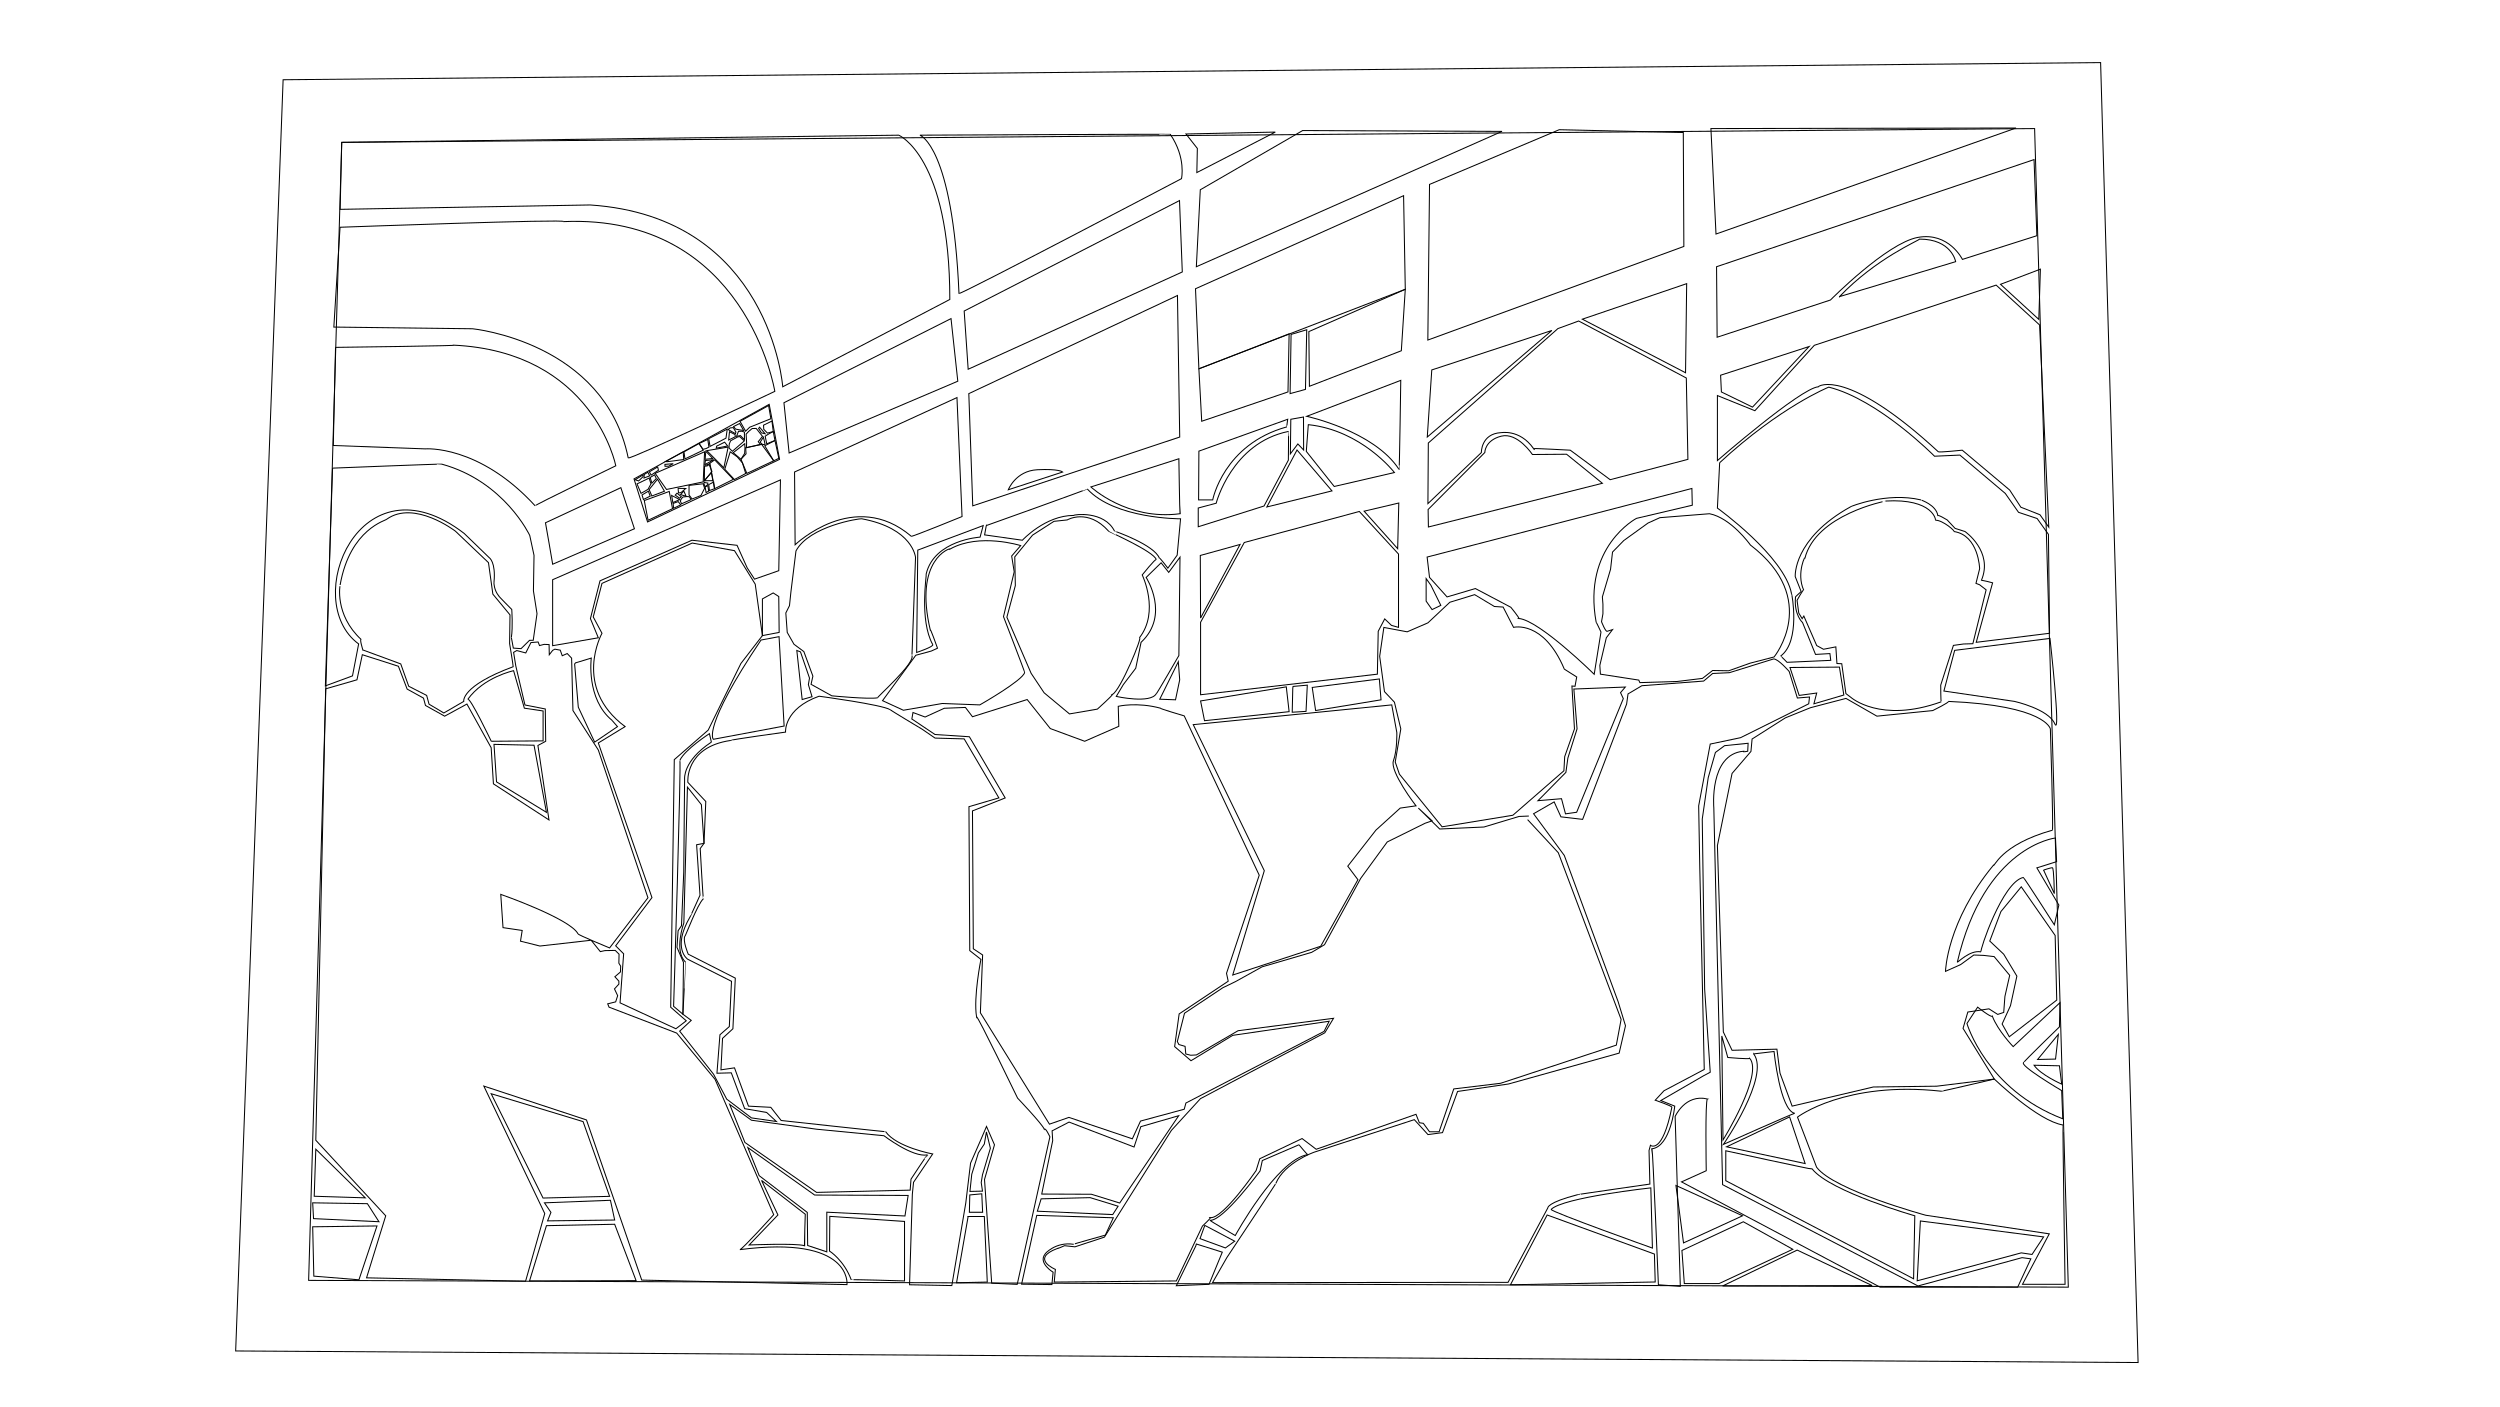 <?xml version="1.0" encoding="UTF-8" standalone="no"?>
<svg
   xmlns:dc="http://purl.org/dc/elements/1.1/"
   xmlns:cc="http://creativecommons.org/ns#"
   xmlns:rdf="http://www.w3.org/1999/02/22-rdf-syntax-ns#"
   xmlns:svg="http://www.w3.org/2000/svg"
   xmlns="http://www.w3.org/2000/svg"
   xmlns:sodipodi="http://sodipodi.sourceforge.net/DTD/sodipodi-0.dtd"
   xmlns:inkscape="http://www.inkscape.org/namespaces/inkscape"
   inkscape:version="1.0 (4035a4fb49, 2020-05-01)"
   sodipodi:docname="rosaparks-mural-outlineonly.svg"
   viewBox="0 0 2449.067 1378.133"
   height="1378.133"
   width="2449.067"
   id="svg62"
   version="1.1">
  <defs
     id="defs66" />
  <sodipodi:namedview
     inkscape:current-layer="svg62"
     inkscape:window-maximized="1"
     inkscape:window-y="0"
     inkscape:window-x="0"
     inkscape:cy="632.02798"
     inkscape:cx="1256.0481"
     inkscape:zoom="0.45254834"
     showgrid="false"
     id="namedview64"
     inkscape:window-height="1006"
     inkscape:window-width="1920"
     inkscape:pageshadow="2"
     inkscape:pageopacity="0"
     guidetolerance="10"
     gridtolerance="10"
     objecttolerance="10"
     borderopacity="1"
     bordercolor="#666666"
     pagecolor="#ffffff" />
  <path
     id="path959"
     d="m 333.203,205.078 1.562,-65.625 545.703,-7.031 c 0,0 50,21.094 50,160.938 l -163.672,85.547 c 0,0 -12.109,-166.406 -188.672,-178.125 z"
     style="fill:none;stroke:#000000;stroke-width:1px;stroke-linecap:butt;stroke-linejoin:miter;stroke-opacity:1" />
  <path
     id="path963"
     d="m 901.172,132.422 c 0,0 32.031,10.547 38.281,155.078 0.391,1.953 217.969,-112.5 217.969,-112.5 0,0 4.688,-20.312 -10.938,-43.359 0,-0.391 -245.313,0.781 -245.313,0.781 z"
     style="fill:none;stroke:#000000;stroke-width:1px;stroke-linecap:butt;stroke-linejoin:miter;stroke-opacity:1" />
  <path
     id="path965"
     d="m 1161.816,131.25 87.5,-1.855 -76.856,39.648 0.488,-23.633 z"
     style="fill:none;stroke:#000000;stroke-width:1px;stroke-linecap:butt;stroke-linejoin:miter;stroke-opacity:1" />
  <path
     id="path967"
     d="m 1175.841,185.892 -3.867,75.406 299.416,-132.583 -195.283,-0.829 z"
     style="fill:none;stroke:#000000;stroke-width:1px;stroke-linecap:butt;stroke-linejoin:miter;stroke-opacity:1" />
  <path
     id="path969"
     d="m 1155.469,196.484 -210.938,108.203 3.906,57.031 209.766,-95.312 z"
     style="fill:none;stroke:#000000;stroke-width:1px;stroke-linecap:butt;stroke-linejoin:miter;stroke-opacity:1" />
  <path
     id="path971"
     d="M 931.641,312.109 767.969,394.531 773.047,443.75 938.281,373.438 Z"
     style="fill:none;stroke:#000000;stroke-width:1px;stroke-linecap:butt;stroke-linejoin:miter;stroke-opacity:1" />
  <path
     id="path973"
     d="M 753.516,396.094 621.094,469.141 634.375,511.328 763.672,450 Z"
     style="fill:none;stroke:#000000;stroke-width:1px;stroke-linecap:butt;stroke-linejoin:miter;stroke-opacity:1" />
  <path
     id="path975"
     d="m 534.375,512.109 c 0.391,1.562 7.031,40.625 7.031,40.625 l 80.078,-34.766 -13.281,-40.234 z"
     style="fill:none;stroke:#000000;stroke-width:1px;stroke-linecap:butt;stroke-linejoin:miter;stroke-opacity:1" />
  <path
     sodipodi:nodetypes="ccccc"
     id="path977"
     d="M 325.781,458.594 318.75,671.875 l 26.562,-9.766 6.021,-31.297 C 293.5,588.586 352.546,444.014 454.668,522.522 l 24.632,23.828 c 0,0 6.56,4.143 4.627,24.031 -0.276,0.414 0.138,7.872 4.558,13.258 -0.414,0.138 12.844,13.396 12.844,13.396 0,0 1.243,17.125 -0.414,27.621 0,-0.552 1.933,10.22 1.933,10.22 l 7.596,0.552 8.286,-8.148 3.634,-0.035 3.711,-26.074 -3.516,-22.363 0.586,-34.766 -4.199,-19.531 c 0,0 -24.805,-53.027 -86.133,-69.824 0,-0.391 -107.031,3.906 -107.031,3.906 z"
     style="fill:none;stroke:#000000;stroke-width:1px;stroke-linecap:butt;stroke-linejoin:miter;stroke-opacity:1" />
  <path
     id="path979"
     d="m 541.379,567.895 v 64.634 l 44.747,-7.734 -7.734,-18.783 9.391,-37.013 90.046,-39.775 44.194,4.972 9.944,22.097 7.182,11.049 23.754,-8.286 1.657,-88.941 z"
     style="fill:none;stroke:#000000;stroke-width:1px;stroke-linecap:butt;stroke-linejoin:miter;stroke-opacity:1" />
  <path
     id="path981"
     d="m 778.37,462.382 0.552,71.263 c 0,0 58.005,-55.795 113.8,-8.286 1.105,0.552 49.718,-19.335 49.718,-19.335 l -4.972,-116.562 z"
     style="fill:none;stroke:#000000;stroke-width:1px;stroke-linecap:butt;stroke-linejoin:miter;stroke-opacity:1" />
  <path
     id="path983"
     d="m 949.07,385.594 3.867,109.933 202.741,-67.396 -2.21,-138.659 z"
     style="fill:none;stroke:#000000;stroke-width:1px;stroke-linecap:butt;stroke-linejoin:miter;stroke-opacity:1" />
  <path
     id="path985"
     d="m 1174.46,361.287 2.762,51.376 84.521,-28.726 1.105,-56.9 z"
     style="fill:none;stroke:#000000;stroke-width:1px;stroke-linecap:butt;stroke-linejoin:miter;stroke-opacity:1" />
  <path
     id="path987"
     d="m 1282.184,324.827 0.552,53.585 90.046,-34.803 3.867,-60.215 z"
     style="fill:none;stroke:#000000;stroke-width:1px;stroke-linecap:butt;stroke-linejoin:miter;stroke-opacity:1" />
  <path
     id="path989"
     d="m 1171.146,282.843 3.315,78.445 202.188,-77.892 -1.657,-91.703 z"
     style="fill:none;stroke:#000000;stroke-width:1px;stroke-linecap:butt;stroke-linejoin:miter;stroke-opacity:1" />
  <path
     id="path991"
     d="m 1400.403,180.644 -1.657,152.47 250.802,-91.703 -0.552,-111.59 -121.534,-2.762 z"
     style="fill:none;stroke:#000000;stroke-width:1px;stroke-linecap:butt;stroke-linejoin:miter;stroke-opacity:1" />
  <path
     id="path993"
     d="m 1676.064,125.953 4.972,103.304 293.891,-103.856 z"
     style="fill:none;stroke:#000000;stroke-width:1px;stroke-linecap:butt;stroke-linejoin:miter;stroke-opacity:1" />
  <path
     id="path997"
     d="m 1681.588,261.298 0.552,69.053 111.038,-36.46 c 0,0 55.243,-55.795 85.626,-61.319 30.384,-5.524 43.642,21.545 43.642,21.545 l 72.92,-23.202 -2.762,-74.578 z"
     style="fill:none;stroke:#000000;stroke-width:1px;stroke-linecap:butt;stroke-linejoin:miter;stroke-opacity:1" />
  <path
     id="path999"
     d="m 1685.547,367.578 0.781,16.406 30.469,14.844 55.469,-59.375 z"
     style="fill:none;stroke:#000000;stroke-width:1px;stroke-linecap:butt;stroke-linejoin:miter;stroke-opacity:1" />
  <path
     id="path1001"
     d="m 1959.766,278.516 37.5,34.375 1.562,-49.219 z"
     style="fill:none;stroke:#000000;stroke-width:1px;stroke-linecap:butt;stroke-linejoin:miter;stroke-opacity:1" />
  <path
     id="path1003"
     d="m 1402.613,362.392 -4.419,65.739 122.086,-104.409 z"
     style="fill:none;stroke:#000000;stroke-width:1px;stroke-linecap:butt;stroke-linejoin:miter;stroke-opacity:1" />
  <path
     id="path1005"
     d="m 1550.111,312.674 101.094,52.481 1.105,-87.283 z"
     style="fill:none;stroke:#000000;stroke-width:1px;stroke-linecap:butt;stroke-linejoin:miter;stroke-opacity:1" />
  <path
     id="path1007"
     d="m 1280.112,407.829 c 0,0 66.015,14.363 90.46,52.066 0.414,0.138 1.657,-87.283 1.657,-87.283 z"
     style="fill:none;stroke:#000000;stroke-width:1px;stroke-linecap:butt;stroke-linejoin:miter;stroke-opacity:1" />
  <path
     id="path1009"
     d="m 1174.46,441.942 -0.276,47.785 h 13.811 c 0,0 10.496,-54.414 72.644,-71.539 -0.276,0 0.829,-7.458 0.829,-7.458 z"
     style="fill:none;stroke:#000000;stroke-width:1px;stroke-linecap:butt;stroke-linejoin:miter;stroke-opacity:1" />
  <path
     id="path1011"
     d="m 1068.67,477.021 c 0,0 35.355,33.146 87.284,26.24 -0.276,-0.552 -1.105,-53.862 -1.105,-53.862 z"
     style="fill:none;stroke:#000000;stroke-width:1px;stroke-linecap:butt;stroke-linejoin:miter;stroke-opacity:1" />
  <path
     id="path1013"
     d="m 963.157,514.862 -3.038,11.325 c 0,0 -44.747,2.762 -52.757,35.908 0.552,1.105 -6.905,45.299 6.353,69.33 1.657,1.933 -15.744,7.734 -15.744,7.734 l 1.105,-100.266 z"
     style="fill:none;stroke:#000000;stroke-width:1px;stroke-linecap:butt;stroke-linejoin:miter;stroke-opacity:1" />
  <path
     id="path1015"
     d="m 780.58,637.225 5.248,48.061 9.667,-2.762 -3.591,-11.877 1.105,-6.353 -8.839,-25.688 z"
     style="fill:none;stroke:#000000;stroke-width:1px;stroke-linecap:butt;stroke-linejoin:miter;stroke-opacity:1" />
  <path
     id="path1017"
     d="m 745.5,627.005 17.678,-3.315 4.972,87.56 -69.33,12.982 c 0,0 -11.601,-10.496 46.68,-97.227 z"
     style="fill:none;stroke:#000000;stroke-width:1px;stroke-linecap:butt;stroke-linejoin:miter;stroke-opacity:1" />
  <path
     id="path1019"
     d="m 563.752,649.378 15.468,-4.696 c 0,0 -5.248,40.051 20.44,61.043 -0.829,-0.829 5.248,6.077 5.248,6.077 l -22.373,15.192 -16.02,-34.25 -3.591,-42.261 z"
     style="fill:none;stroke:#000000;stroke-width:1px;stroke-linecap:butt;stroke-linejoin:miter;stroke-opacity:1" />
  <path
     id="path1021"
     d="m 481.25,726.172 50.781,-0.391 V 696.484 L 513.672,693.75 503.125,657.031 c 0,0 -29.297,6.25 -44.922,28.125 1.953,-3.125 23.047,41.016 23.047,41.016 z"
     style="fill:none;stroke:#000000;stroke-width:1px;stroke-linecap:butt;stroke-linejoin:miter;stroke-opacity:1" />
  <path
     id="path1023"
     d="m 327.037,320.408 135.897,1.657 c 0,0 129.268,12.706 152.47,126.506 1.657,2.21 143.631,-65.186 143.631,-65.186 0,0 -28.174,-174.015 -207.16,-166.281 7.182,-2.762 -218.761,5.524 -218.761,5.524 z"
     style="fill:none;stroke:#000000;stroke-width:1px;stroke-linecap:butt;stroke-linejoin:miter;stroke-opacity:1" />
  <path
     id="path1025"
     d="m 328.694,340.295 -2.21,96.122 90.046,3.315 c 0,0 52.481,-4.419 107.723,55.795 -1.105,-0.552 78.997,-39.222 78.997,-39.222 0,0 -22.097,-112.143 -159.651,-118.219 18.23,0.552 -114.905,2.21 -114.905,2.21 z"
     style="fill:none;stroke:#000000;stroke-width:1px;stroke-linecap:butt;stroke-linejoin:miter;stroke-opacity:1" />
  <path
     id="path1027"
     d="m 1168.936,709.869 69.606,143.079 -30.936,102.199 86.179,-28.174 36.46,-65.186 -9.944,-13.258 27.621,-35.355 23.754,-21.545 15.468,-2.21 c 0,0 -25.964,-33.698 -22.097,-44.194 3.867,-10.496 3.315,-27.621 3.315,-27.621 l -4.972,-27.069 z"
     style="fill:none;stroke:#000000;stroke-width:1px;stroke-linecap:butt;stroke-linejoin:miter;stroke-opacity:1" />
  <path
     id="path1029"
     d="m 1541.797,675 3.125,39.062 -8.984,28.516 -1.953,14.062 -27.344,27.734 23.047,-1.953 3.906,14.844 10.938,-1.562 45.703,-111.328 -2.734,-5.859 4.688,-5.469 z"
     style="fill:none;stroke:#000000;stroke-width:1px;stroke-linecap:butt;stroke-linejoin:miter;stroke-opacity:1" />
  <path
     id="path1031"
     d="m 1753.516,653.906 48.438,-0.391 4.297,27.344 -29.297,8.594 2.734,-10.547 L 1762.5,681.25 Z"
     style="fill:none;stroke:#000000;stroke-width:1px;stroke-linecap:butt;stroke-linejoin:miter;stroke-opacity:1" />
  <path
     id="path1033"
     d="m 1914.844,637.109 -10.547,39.844 69.141,10.156 c 0,0 33.203,7.422 39.453,21.875 6.25,14.453 -4.688,-83.594 -4.688,-83.594 z"
     style="fill:none;stroke:#000000;stroke-width:1px;stroke-linecap:butt;stroke-linejoin:miter;stroke-opacity:1" />
  <path
     id="path1045"
     d="m 987.74,479.783 53.309,-17.401 c 0,0 -3.591,-3.315 -24.859,-2.21 -21.268,1.105 -28.45,19.611 -28.45,19.611 z"
     style="fill:none;stroke:#000000;stroke-width:1px;stroke-linecap:butt;stroke-linejoin:miter;stroke-opacity:1" />
  <path
     id="path1047"
     d="m 966.195,514.862 -1.657,9.115 37.013,5.248 c 0,0 22.373,-24.307 50.271,-24.307 0,-0.829 29.831,-4.972 40.051,15.468 0,-0.276 39.222,13.534 43.918,26.517 -0.276,-1.657 8.286,9.667 8.286,9.667 l 9.115,-12.706 3.315,-35.632 c 0,0 -64.358,0.276 -91.427,-29.279 0.276,0.552 -98.884,35.908 -98.884,35.908 z"
     style="fill:none;stroke:#000000;stroke-width:1px;stroke-linecap:butt;stroke-linejoin:miter;stroke-opacity:1" />
  <path
     id="path1049"
     d="m 1173.828,497.656 17.578,-4.688 c 0,0 15.234,-58.984 70.703,-70.312 0.391,0 0,28.125 0,28.125 l -23.828,44.922 -64.453,20.312 z"
     style="fill:none;stroke:#000000;stroke-width:1px;stroke-linecap:butt;stroke-linejoin:miter;stroke-opacity:1" />
  <path
     id="path1051"
     d="m 1281.641,416.016 -1.953,26.172 27.344,34.375 58.984,-13.672 c 0,0 -32.031,-41.406 -84.375,-46.875 z"
     style="fill:none;stroke:#000000;stroke-width:1px;stroke-linecap:butt;stroke-linejoin:miter;stroke-opacity:1" />
  <path
     id="path1053"
     d="m 1398.828,493.359 52.344,-50 c 0,0 -0.391,-18.359 19.141,-19.531 -0.781,0.391 17.969,-4.297 32.031,15.625 0,-0.391 35.938,1.562 35.938,1.562 l 39.062,28.906 76.172,-19.922 -1.562,-79.688 -105.469,-55.859 -20.312,7.422 -126.953,112.109 z"
     style="fill:none;stroke:#000000;stroke-width:1px;stroke-linecap:butt;stroke-linejoin:miter;stroke-opacity:1" />
  <path
     id="path1055"
     d="m 1682.422,391.016 v 60.156 c 0,0 81.25,-70.703 98.828,-72.266 0,-0.781 27.734,-19.141 117.578,63.672 1.172,0.781 23.438,-1.562 23.438,-1.562 l 46.484,39.062 10.938,16.797 18.75,7.422 8.594,12.109 -8.984,-198.047 -42.578,-39.062 -178.125,58.984 -58.203,64.062 L 1682.422,387.5 Z"
     style="fill:none;stroke:#000000;stroke-width:1px;stroke-linecap:butt;stroke-linejoin:miter;stroke-opacity:1" />
  <path
     id="path1057"
     d="m 1802.017,290.577 113.8,-34.25 c 0,0 -3.867,-22.097 -35.355,-22.097 -1.105,1.657 -42.537,18.783 -78.445,56.348 z"
     style="fill:none;stroke:#000000;stroke-width:1px;stroke-linecap:butt;stroke-linejoin:miter;stroke-opacity:1" />
  <path
     sodipodi:nodetypes="ccccccccccccccccccccccccccccsc"
     id="path1059"
     d="m 1684.627,453.267 -2.21,44.47 c 0,0 65.739,47.233 72.644,83.969 0.276,-0.552 9.115,46.68 -10.772,61.043 0.276,-0.276 6.353,6.077 6.353,6.077 l 42.813,-1.933 -0.829,-6.629 -14.087,0.829 -12.706,-31.212 c 0,0 -8.563,-7.458 -6.905,-25.135 -0.552,0.276 5.524,-5.248 5.524,-5.248 l -5.801,-14.639 c 0,0 -2.486,-37.013 54.414,-68.501 -0.552,0 35.079,-14.639 68.777,-6.629 -0.552,0 15.192,4.696 16.573,15.744 -0.829,-2.21 9.115,3.867 9.115,3.867 l 7.734,8.286 9.668,3.038 c 0,0 28.174,19.611 16.02,48.061 0,-0.829 11.049,2.21 11.049,2.21 l -16.02,58.281 71.816,-8.839 -1.105,-96.951 -11.049,-15.468 -18.23,-6.077 -12.982,-18.506 -44.47,-37.565 -24.859,1.105 c 0,0 -54.724,-55.458 -103.58,-67.672 0,0 -47.509,19.059 -106.895,74.025 z"
     style="fill:none;stroke:#000000;stroke-width:1px;stroke-linecap:butt;stroke-linejoin:miter;stroke-opacity:1" />
  <path
     id="path1061"
     d="m 1399.022,499.118 0.276,17.125 170.424,-42.813 -35.079,-28.45 -33.422,0.276 c 0,0 -14.639,-22.097 -30.66,-17.954 -16.02,4.143 -16.02,16.02 -16.02,16.02 z"
     style="fill:none;stroke:#000000;stroke-width:1px;stroke-linecap:butt;stroke-linejoin:miter;stroke-opacity:1" />
  <path
     id="path1063"
     d="m 1370.296,492.765 -33.974,8.01 32.87,36.736 z"
     style="fill:none;stroke:#000000;stroke-width:1px;stroke-linecap:butt;stroke-linejoin:miter;stroke-opacity:1" />
  <path
     id="path1065"
     d="m 1398.047,545.703 259.375,-67.188 0.391,16.406 -54.688,12.891 c 0,0 -53.125,27.734 -39.453,101.953 -0.391,-1.562 4.688,9.375 4.688,9.375 l -6.641,41.406 c 0,0 -53.516,-52.734 -73.828,-54.688 0.781,-0.391 -7.812,-10.938 -7.812,-10.938 l -34.766,-18.359 -27.734,8.203 -17.188,-19.141 z"
     style="fill:none;stroke:#000000;stroke-width:1px;stroke-linecap:butt;stroke-linejoin:miter;stroke-opacity:1" />
  <path
     id="path1067"
     d="m 1175.841,544.141 38.946,-10.772 -38.67,72.092 z"
     style="fill:none;stroke:#000000;stroke-width:1px;stroke-linecap:butt;stroke-linejoin:miter;stroke-opacity:1" />
  <path
     id="path1069"
     d="m 1176.118,686.667 3.867,19.335 82.864,-8.839 -2.762,-24.307 z"
     style="fill:none;stroke:#000000;stroke-width:1px;stroke-linecap:butt;stroke-linejoin:miter;stroke-opacity:1" />
  <path
     id="path1071"
     d="m 1285.498,673.409 3.315,22.65 64.082,-10.496 -1.657,-20.44 z"
     style="fill:none;stroke:#000000;stroke-width:1px;stroke-linecap:butt;stroke-linejoin:miter;stroke-opacity:1" />
  <path
     id="path1073"
     d="m 1266.439,674.099 -0.552,23.616 13.534,-0.829 1.243,-25.688 -13.949,1.243 z"
     style="fill:none;stroke:#000000;stroke-width:1px;stroke-linecap:butt;stroke-linejoin:miter;stroke-opacity:1" />
  <path
     id="path1075"
     d="m 1218.931,531.435 -42.813,78.168 v 70.987 l 173.186,-20.164 0.829,-41.984 6.353,-12.153 6.629,6.353 6.905,1.933 V 542.76 l -38.394,-41.708 z"
     style="fill:none;stroke:#000000;stroke-width:1px;stroke-linecap:butt;stroke-linejoin:miter;stroke-opacity:1" />
  <path
     id="path1077"
     d="m 1270.582,440.837 -29.555,55.795 63.805,-15.744 z"
     style="fill:none;stroke:#000000;stroke-width:1px;stroke-linecap:butt;stroke-linejoin:miter;stroke-opacity:1" />
  <path
     id="path1079"
     d="m 1401.784,573.419 9.667,19.611 -8.563,4.143 -5.801,-8.286 v -22.097 z"
     style="fill:none;stroke:#000000;stroke-width:1px;stroke-linecap:butt;stroke-linejoin:miter;stroke-opacity:1" />
  <path
     id="path1081"
     d="m 1154.297,648.242 -18.164,36.719 15.43,0.586 4.102,-19.531 z"
     style="fill:none;stroke:#000000;stroke-width:1px;stroke-linecap:butt;stroke-linejoin:miter;stroke-opacity:1" />
  <path
     id="path1083"
     d="m 1264.091,444.566 7.32,-9.667 5.662,5.939 -0.138,-32.317 -12.43,2.21 z"
     style="fill:none;stroke:#000000;stroke-width:1px;stroke-linecap:butt;stroke-linejoin:miter;stroke-opacity:1" />
  <path
     id="path1085"
     d="m 1263.815,385.594 15.054,-4.143 1.243,-58.419 -15.33,4.558 z"
     style="fill:none;stroke:#000000;stroke-width:1px;stroke-linecap:butt;stroke-linejoin:miter;stroke-opacity:1" />
  <path
     id="path1087"
     d="m 1093.53,682.248 c 0,0 33.698,7.458 39.222,-2.762 -0.276,1.657 22.097,-37.289 22.097,-37.289 l 1.105,-96.399 -11.049,14.916 -7.458,-9.391 -14.639,14.363 c 0,0 23.754,36.736 -4.972,63.529 0,0.552 -5.248,25.412 -5.248,25.412 l -12.153,16.02 z"
     style="fill:none;stroke:#000000;stroke-width:1px;stroke-linecap:butt;stroke-linejoin:miter;stroke-opacity:1" />
  <path
     id="path1089"
     d="m 355.469,636.719 37.109,13.672 7.812,21.875 17.578,8.984 2.344,8.594 14.453,8.594 19.531,-11.328 c 0,0 -3.125,-14.844 48.438,-33.984 0,-1.562 -3.516,-22.656 -3.516,-22.656 l 0.391,-28.125 -16.797,-20.312 -4.297,-30.859 -32.422,-30.859 c 0,0 -40.234,-30.859 -67.188,-11.719 0,1.172 -35.938,8.984 -45.703,64.453 0,-0.391 -5.859,28.906 20.703,53.516 -1.953,-1.172 1.562,10.156 1.562,10.156 z"
     style="fill:none;stroke:#000000;stroke-width:1px;stroke-linecap:butt;stroke-linejoin:miter;stroke-opacity:1" />
  <path
     id="path1091"
     d="m 354.934,641.368 -5.248,24.583 -30.66,8.839 -9.667,442.218 68.501,74.025 -18.783,60.767 155.784,3.314 18.783,-66.291 -59.662,-124.849 100.542,33.146 54.138,156.889 201.083,4.419 c 0,0 5.524,-48.614 -104.961,-34.251 2.21,0 33.146,-34.251 33.146,-34.251 l -57.452,-132.583 -37.565,-45.299 -66.291,-25.412 -1.309,-3.236 7.812,-1.953 1.953,-6.055 -3.125,-6.641 4.297,-4.688 v -2.93 l -3.906,-4.297 5.469,-4.688 0.195,-5.664 -1.758,-2.93 0.195,-8.789 -3.711,-3.711 -10.156,0.195 -4.492,0.977 -8.984,-11.133 -50.195,5.664 -19.016,-4.757 1.657,-10.496 -18.783,-2.762 -2.21,-32.593 c 0,0 67.949,23.754 75.683,38.67 0,1.105 30.936,13.811 30.936,13.811 l 37.565,-49.166 -48.614,-144.736 -24.859,-38.67 -1.305,-51.332 -4.297,-4.492 -4.883,2.148 -1.953,-5.469 -5.273,-0.977 -2.148,1.172 -3.32,4.297 -0.195,-9.961 -4.883,-0.195 -4.492,1.172 -1.367,-3.516 -7.031,0.586 -5.078,10.156 -8.789,-2.344 -3.125,1.758 2.148,13.281 8.984,38.281 19.922,3.906 0.391,31.641 -7.617,4.102 10.835,72.956 -54.414,-35.355 -2.21,-35.355 -23.754,-42.813 -21.821,11.877 -18.783,-10.496 -1.933,-7.182 -16.02,-8.839 -8.563,-22.373 z"
     style="fill:none;stroke:#000000;stroke-width:1px;stroke-linecap:butt;stroke-linejoin:miter;stroke-opacity:1" />
  <path
     id="path1093"
     d="m 483.926,729.204 39.222,0.829 12.153,65.739 -48.89,-29.831 z"
     style="fill:none;stroke:#000000;stroke-width:1px;stroke-linecap:butt;stroke-linejoin:miter;stroke-opacity:1" />
  <path
     id="path1095"
     d="m 309.375,1125.781 48.438,47.656 -50,-1.562 z"
     style="fill:none;stroke:#000000;stroke-width:1px;stroke-linecap:butt;stroke-linejoin:miter;stroke-opacity:1" />
  <path
     id="path1097"
     d="m 306.321,1178.327 0.829,15.468 64.082,3.038 -11.325,-17.678 z"
     style="fill:none;stroke:#000000;stroke-width:1px;stroke-linecap:butt;stroke-linejoin:miter;stroke-opacity:1" />
  <path
     id="path1099"
     d="m 306.321,1201.805 1.105,48.337 44.194,3.591 17.678,-52.757 z"
     style="fill:none;stroke:#000000;stroke-width:1px;stroke-linecap:butt;stroke-linejoin:miter;stroke-opacity:1" />
  <path
     id="path1103"
     d="m 535.302,1200.7 66.844,-1.381 20.992,55.243 -104.409,0.276 z"
     style="fill:none;stroke:#000000;stroke-width:1px;stroke-linecap:butt;stroke-linejoin:miter;stroke-opacity:1" />
  <path
     id="path1105"
     d="m 533.368,1178.327 6.353,9.391 -3.315,8.286 65.739,-0.829 -4.143,-19.335 z"
     style="fill:none;stroke:#000000;stroke-width:1px;stroke-linecap:butt;stroke-linejoin:miter;stroke-opacity:1" />
  <path
     id="path1107"
     d="m 481.164,1071.432 50.823,102.199 65.186,-1.657 -25.964,-73.197 z"
     style="fill:none;stroke:#000000;stroke-width:1px;stroke-linecap:butt;stroke-linejoin:miter;stroke-opacity:1" />
  <path
     id="path1109"
     d="m 791.211,1220.117 -0.391,-32.422 -47.07,-35.938 -11.133,-27.539 65.43,46.484 91.602,0.391 -3.125,20.117 -76.562,-3.711 v 38.867 z"
     style="fill:none;stroke:#000000;stroke-width:1px;stroke-linecap:butt;stroke-linejoin:miter;stroke-opacity:1" />
  <path
     id="path1111"
     d="m 812.897,1191.585 -0.276,33.974 c 0,0 14.087,8.839 21.268,28.174 -0.276,-0.552 52.204,1.105 52.204,1.105 v -58.281 z"
     style="fill:none;stroke:#000000;stroke-width:1px;stroke-linecap:butt;stroke-linejoin:miter;stroke-opacity:1" />
  <path
     id="path1113"
     d="m 733.899,1219.621 c 0,0 45.713,-1.933 54.138,0.691 -0.138,-0.552 0.829,-30.798 0.829,-30.798 l -42.813,-33.146 16.02,33.836 z"
     style="fill:none;stroke:#000000;stroke-width:1px;stroke-linecap:butt;stroke-linejoin:miter;stroke-opacity:1" />
  <path
     id="path1115"
     d="m 714.841,1081.929 21.268,15.468 64.082,8.839 65.739,6.353 c 0,0 28.174,21.545 42.537,18.783 -0.276,-0.276 -16.02,23.754 -16.02,23.754 l -0.829,10.772 -91.703,2.21 -70.158,-48.89 z"
     style="fill:none;stroke:#000000;stroke-width:1px;stroke-linecap:butt;stroke-linejoin:miter;stroke-opacity:1" />
  <path
     id="path1117"
     d="m 950.037,1170.593 -0.414,16.987 h 12.982 l -0.829,-18.092 z"
     style="fill:none;stroke:#000000;stroke-width:1px;stroke-linecap:butt;stroke-linejoin:miter;stroke-opacity:1" />
  <path
     id="path1119"
     d="m 966.333,1108.859 3.867,16.02 -7.734,25.964 -1.243,7.596 1.243,8.425 -12.292,0.276 1.795,-16.849 6.491,-20.854 5.8,-8.701 z"
     style="fill:none;stroke:#000000;stroke-width:1px;stroke-linecap:butt;stroke-linejoin:miter;stroke-opacity:1" />
  <path
     id="path1121"
     d="m 947.689,1191.724 h 16.573 l 2.9,64.22 -30.107,0.691 11.325,-64.772 z"
     style="fill:none;stroke:#000000;stroke-width:1px;stroke-linecap:butt;stroke-linejoin:miter;stroke-opacity:1" />
  <path
     id="path1123"
     d="m 1000.781,1258.008 29.688,0.391 1.172,-12.109 c 0,0 -14.648,-8.789 -8.008,-17.578 -0.391,-0.195 10.352,-12.5 28.125,-9.766 -0.586,-0.195 31.055,-8.984 31.055,-8.984 l 7.812,-16.992 -75,-2.344 z"
     style="fill:none;stroke:#000000;stroke-width:1px;stroke-linecap:butt;stroke-linejoin:miter;stroke-opacity:1" />
  <path
     id="path1125"
     d="m 1019.922,1174.414 -3.711,12.109 73.828,3.32 5.273,-8.203 -27.344,-8.398 z"
     style="fill:none;stroke:#000000;stroke-width:1px;stroke-linecap:butt;stroke-linejoin:miter;stroke-opacity:1" />
  <path
     id="path1127"
     d="m 1030.664,1107.812 0.586,9.57 -10.742,52.344 48.633,0.195 27.734,8.594 57.812,-85.547 -37.109,10.742 -6.641,19.922 -63.672,-24.414 z"
     style="fill:none;stroke:#000000;stroke-width:1px;stroke-linecap:butt;stroke-linejoin:miter;stroke-opacity:1" />
  <path
     id="path1129"
     d="m 1171.974,1218.654 25.412,8.01 -12.982,31.488 -32.041,1.381 19.059,-38.946 z"
     style="fill:none;stroke:#000000;stroke-width:1px;stroke-linecap:butt;stroke-linejoin:miter;stroke-opacity:1" />
  <path
     id="path1131"
     d="m 1180.261,1200.424 -4.696,12.982 24.859,9.115 9.115,-6.629 z"
     style="fill:none;stroke:#000000;stroke-width:1px;stroke-linecap:butt;stroke-linejoin:miter;stroke-opacity:1" />
  <path
     id="path1133"
     d="m 1272.516,1121.427 c -1.105,0.552 -35.908,15.468 -35.908,15.468 l -2.21,10.22 c 0,0 -35.908,48.89 -48.89,48.337 -0.829,0.276 24.583,14.915 24.583,14.915 0,0 40.603,-74.301 70.987,-79.273 -0.829,-0.276 -8.563,-9.667 -8.563,-9.667 z"
     style="fill:none;stroke:#000000;stroke-width:1px;stroke-linecap:butt;stroke-linejoin:miter;stroke-opacity:1" />
  <path
     id="path1135"
     d="m 1515.625,1190.234 -35.938,68.359 141.797,-2.734 -0.781,-27.344 z"
     style="fill:none;stroke:#000000;stroke-width:1px;stroke-linecap:butt;stroke-linejoin:miter;stroke-opacity:1" />
  <path
     id="path1137"
     d="m 1617.188,1163.672 c 0,0 -85.938,9.375 -97.656,21.094 -0.391,2.344 99.219,37.891 99.219,37.891 z"
     style="fill:none;stroke:#000000;stroke-width:1px;stroke-linecap:butt;stroke-linejoin:miter;stroke-opacity:1" />
  <path
     id="path1139"
     d="m 1641.797,1161.328 7.422,56.25 57.812,-26.562 z"
     style="fill:none;stroke:#000000;stroke-width:1px;stroke-linecap:butt;stroke-linejoin:miter;stroke-opacity:1" />
  <path
     id="path1141"
     d="m 1647.656,1225 2.344,32.422 h 33.984 l 72.266,-33.594 -48.438,-26.953 z"
     style="fill:none;stroke:#000000;stroke-width:1px;stroke-linecap:butt;stroke-linejoin:miter;stroke-opacity:1" />
  <path
     id="path1143"
     d="m 1833.984,1259.375 -73.438,-34.766 -73.047,35.156 z"
     style="fill:none;stroke:#000000;stroke-width:1px;stroke-linecap:butt;stroke-linejoin:miter;stroke-opacity:1" />
  <path
     id="path1145"
     d="m 1668.75,1053.906 -41.797,24.219 13.672,5.469 c 0,0 -3.906,39.453 -22.266,41.797 0.781,1.172 6.25,133.203 6.25,133.203 l 21.484,1.562 -5.078,-166.406 c 0,0 9.766,-22.266 31.641,-17.188 -2.344,0.781 -1.172,70.312 -1.172,70.312 l -24.219,10.938 194.531,103.125 h 134.766 l 12.891,-27.734 -8.594,-1.172 -101.953,27.734 -191.406,-99.219 -8.594,-369.141 c 0,0 -4.688,-52.344 28.906,-55.469 -1.172,1.172 4.297,0 4.297,0 l 0.391,-7.812 -23.047,2.344 -8.984,6.641 -7.031,24.609 -5.859,40.625 2.344,166.797 5.469,81.25 z"
     style="fill:none;stroke:#000000;stroke-width:1px;stroke-linecap:butt;stroke-linejoin:miter;stroke-opacity:1" />
  <path
     id="path1147"
     d="m 1881.25,1196.094 -3.125,58.594 101.953,-27.344 10.547,1.562 11.328,-17.188 z"
     style="fill:none;stroke:#000000;stroke-width:1px;stroke-linecap:butt;stroke-linejoin:miter;stroke-opacity:1" />
  <path
     id="path1149"
     d="m 1753.125,1094.141 -61.719,29.297 76.953,16.406 z"
     style="fill:none;stroke:#000000;stroke-width:1px;stroke-linecap:butt;stroke-linejoin:miter;stroke-opacity:1" />
  <path
     id="path1151"
     d="m 1687.891,1116.797 c 0,0 39.844,-64.062 26.172,-80.078 0,1.172 -21.484,-0.781 -21.484,-0.781 l -5.859,-21.094 z"
     style="fill:none;stroke:#000000;stroke-width:1px;stroke-linecap:butt;stroke-linejoin:miter;stroke-opacity:1" />
  <path
     id="path1153"
     d="m 1875.781,1191.016 c 0,0 -82.422,-23.438 -100.391,-45.703 -0.391,0.391 -84.766,-17.969 -84.766,-17.969 v 29.297 l 183.984,96.094 z"
     style="fill:none;stroke:#000000;stroke-width:1px;stroke-linecap:butt;stroke-linejoin:miter;stroke-opacity:1" />
  <path
     id="path1155"
     d="m 1717.969,1032.422 19.922,-2.344 c 0,0 5.859,57.812 20.312,60.547 -1.562,0 -69.922,30.469 -69.922,30.469 0,0 46.094,-66.797 29.688,-88.672 z"
     style="fill:none;stroke:#000000;stroke-width:1px;stroke-linecap:butt;stroke-linejoin:miter;stroke-opacity:1" />
  <path
     id="path1157"
     d="m 1992.605,1043.535 24.859,0.552 2.21,17.954 c 0,0 -20.716,-9.115 -27.069,-18.506 z"
     style="fill:none;stroke:#000000;stroke-width:1px;stroke-linecap:butt;stroke-linejoin:miter;stroke-opacity:1" />
  <path
     id="path1159"
     d="m 1953.659,1057.069 c 0,0 42.813,41.156 67.396,45.023 -0.552,0 1.933,156.061 1.933,156.061 h -41.708 l 26.24,-49.442 -120.982,-18.23 c 0,0 -89.769,-24.307 -106.895,-46.956 0,-0.276 -18.782,-49.166 -18.782,-49.166 0,0 46.68,-35.632 140.593,-25.412 0,0.552 52.204,-11.877 52.204,-11.877 z"
     style="fill:none;stroke:#000000;stroke-width:1px;stroke-linecap:butt;stroke-linejoin:miter;stroke-opacity:1" />
  <path
     id="path1163"
     d="m 2013.597,820.907 c 0,0 -69.606,7.734 -96.122,121.534 0,1.105 12.153,-12.153 23.202,-9.944 -1.657,-0.552 20.992,-68.501 41.432,-72.92 1.105,0.552 30.384,46.404 30.384,46.404 l 4.419,-19.335 -21.545,-36.46 19.335,-6.077 z"
     style="fill:none;stroke:#000000;stroke-width:1px;stroke-linecap:butt;stroke-linejoin:miter;stroke-opacity:1" />
  <path
     id="path1165"
     d="m 2018.016,982.216 -45.852,43.089 c 0,0 -14.915,-15.468 -20.44,-29.831 -1.105,1.657 -14.363,-8.839 -14.363,-8.839 l -10.496,16.02 c 0,0 18.782,64.634 93.913,93.36 0,1.657 -1.105,-27.621 -1.105,-27.621 0,0 -43.089,-25.412 -37.013,-27.621 -1.105,0 34.803,-34.803 34.803,-34.803 z"
     style="fill:none;stroke:#000000;stroke-width:1px;stroke-linecap:butt;stroke-linejoin:miter;stroke-opacity:1" />
  <path
     id="path1167"
     d="m 678.104,531.987 -88.388,39.499 -8.563,32.869 8.563,16.02 c 0,0 -29.279,52.757 22.65,91.427 l -26.24,16.02 52.547,151.474 -35.547,47.266 7.812,7.812 -3.516,48.047 54.688,25.391 L 672.266,1000 657.031,986.719 660.547,744.141 693.75,715.234 725.781,650 746.875,622.656 l -7.031,-50.391 -20.312,-32.812 z"
     style="fill:none;stroke:#000000;stroke-width:1px;stroke-linecap:butt;stroke-linejoin:miter;stroke-opacity:1" />
  <path
     id="path1169"
     d="m 757.422,580.859 -10.547,5.859 v 35.938 l 16.406,-3.125 -0.391,-35.156 z"
     style="fill:none;stroke:#000000;stroke-width:1px;stroke-linecap:butt;stroke-linejoin:miter;stroke-opacity:1" />
  <path
     id="path1171"
     d="m 696.887,726.994 -1.933,-8.286 c 0,0 -24.031,15.468 -29.002,26.24 1.657,-1.933 -6.077,240.858 -6.077,240.858 l 9.115,7.734 0.552,-50.823 -6.353,-14.639 1.105,-16.297 3.315,-4.972 2.21,-52.481 0.829,-91.15 c 0,0 -1.933,-17.678 26.24,-36.184 z"
     style="fill:none;stroke:#000000;stroke-width:1px;stroke-linecap:butt;stroke-linejoin:miter;stroke-opacity:1" />
  <path
     id="path1173"
     d="m 760.554,1098.639 -9.529,-8.839 -21.545,-3.729 -13.074,-35.095 -14.062,0.391 2.93,-37.695 9.18,-8.008 2.148,-44.336 -42.969,-21.68 c 0,0 -15.625,-10.547 2.344,-41.406 0.195,0.195 9.766,-21.289 9.766,-21.289 l -3.32,-49.414 7.227,-1.367 -2.539,-37.891 -13.672,-17.188 -3.516,133.008 c 0,0 -9.961,27.539 1.562,38.281 0.195,0 -2.495,51.157 -2.495,51.157 l 8.159,6.069 -11.328,10.547 33.203,42.188 12.891,24.414 24.219,18.359 z"
     style="fill:none;stroke:#000000;stroke-width:1px;stroke-linecap:butt;stroke-linejoin:miter;stroke-opacity:1" />
  <path
     id="path1175"
     d="m 779.751,539.721 -4.972,40.327 -1.381,13.258 -3.591,7.182 1.381,19.059 6.629,11.601 9.667,7.182 8.839,24.031 -1.795,8.01 20.315,11.27 c 0,0 35.938,3.516 44.922,1.953 -1.562,0 36.719,-33.594 33.594,-41.406 0,1.172 3.516,-96.094 3.516,-96.094 0,0 -2.344,-28.516 -52.734,-37.891 -2.344,-0.391 -51.436,7.177 -64.39,31.518 z"
     style="fill:none;stroke:#000000;stroke-width:1px;stroke-linecap:butt;stroke-linejoin:miter;stroke-opacity:1" />
  <path
     id="path1177"
     d="m 802.344,682.031 c 0,0 61.719,8.203 69.922,13.281 -0.781,0 31.25,19.141 31.25,19.141 l 12.5,8.594 28.516,0.781 33.984,57.812 -29.297,8.594 L 950,931.25 l 10.938,8.594 c 0,0 -7.422,36.719 -4.297,56.25 0.781,-1.953 40.234,79.688 40.234,79.688 0,0 23.828,25 26.172,30.469 1.172,-1.953 5.469,7.422 5.469,7.422 l -32.031,144.531 -25,-1.172 -7.031,-101.562 9.766,-33.984 -7.812,-17.969 -5.859,13.672 -9.766,22.266 -4.688,39.062 -13.672,80.859 -41.406,-0.781 2.734,-88.672 1.172,-11.719 18.75,-27.734 c 0,0 -35.547,-6.641 -46.094,-21.875 0.781,0.391 -102.344,-10.938 -102.344,-10.938 l -10.156,-12.891 -21.875,-1.172 -13.672,-37.5 -13.281,1.953 1.562,-30.859 10.156,-9.375 2.344,-49.609 -46.094,-23.438 c 0,0 -5.859,-13.672 -3.125,-17.969 0,1.562 12.109,-31.25 17.969,-36.328 -0.391,0.391 -3.125,-49.219 -3.125,-49.219 l 3.711,-5.078 1.758,-41.016 -17.578,-18.75 c 0,0 -3.125,-34.375 41.797,-41.016 0,-0.781 53.906,-8.203 53.906,-8.203 0,0 -1.953,-22.656 32.812,-35.156 z"
     style="fill:none;stroke:#000000;stroke-width:1px;stroke-linecap:butt;stroke-linejoin:miter;stroke-opacity:1" />
  <path
     id="path1179"
     d="m 912.333,637.777 -15.192,4.143 -32.593,44.47 20.44,9.391 38.117,-6.629 36.736,1.381 c 0,0 42.261,-24.031 43.918,-31.765 0.276,-0.552 -20.716,-54.69 -20.716,-54.69 l 10.496,-43.918 -2.486,-15.468 8.839,-10.22 c 0,0 -40.327,-12.706 -69.053,3.315 0.552,-1.381 -36.184,9.944 -19.335,80.102 -1.105,-5.524 6.905,17.125 6.905,17.125 z"
     style="fill:none;stroke:#000000;stroke-width:1px;stroke-linecap:butt;stroke-linejoin:miter;stroke-opacity:1" />
  <path
     id="path1181"
     d="m 1045.468,509.338 c 0,0 20.164,-11.877 40.603,11.049 -0.276,0.276 44.47,19.887 46.68,27.898 -0.552,-1.657 -13.811,14.916 -13.811,14.916 0,0 17.401,35.908 -2.762,61.596 3.867,-2.486 -18.782,52.204 -26.517,55.519 1.105,0.276 -14.639,14.363 -14.639,14.363 l -27.345,4.696 -24.859,-20.716 -12.706,-19.059 -23.754,-54.967 8.286,-30.936 -0.552,-28.174 17.401,-21.268 20.992,-13.534 z"
     style="fill:none;stroke:#000000;stroke-width:1px;stroke-linecap:butt;stroke-linejoin:miter;stroke-opacity:1" />
  <path
     id="path1183"
     d="m 894.38,697.992 11.877,4.419 18.783,-8.563 20.716,-0.829 6.905,9.115 53.585,-16.849 22.649,28.45 33.698,12.43 33.422,-14.639 -0.552,-19.611 c 0,0 18.23,-4.419 41.708,1.933 -3.314,-0.276 22.926,7.458 22.926,7.458 l 73.473,156.061 -32.041,96.122 1.657,7.734 -48.061,32.041 -4.419,32.041 16.02,13.811 40.88,-24.859 94.465,-13.811 -4.972,9.944 -135.345,70.158 -1.657,6.077 -42.813,11.601 -8.01,17.401 -62.148,-20.992 -19.059,6.629 -67.672,-109.104 2.21,-56.624 -9.115,-6.077 -0.829,-135.068 32.041,-12.706 -35.079,-59.938 -33.698,-2.21 -22.65,-15.192 z"
     style="fill:none;stroke:#000000;stroke-width:1px;stroke-linecap:butt;stroke-linejoin:miter;stroke-opacity:1" />
  <path
     id="path1185"
     d="m 641.797,463.672 11.133,15.82 35.938,-7.422 1.367,-29.492 z"
     style="fill:none;stroke:#000000;stroke-width:1px;stroke-linecap:butt;stroke-linejoin:miter;stroke-opacity:1" />
  <path
     id="path1187"
     d="m 628.938,484.893 1.381,4.419 6.629,-3.315 -1.795,-4.834 z"
     style="fill:none;stroke:#000000;stroke-width:1px;stroke-linecap:butt;stroke-linejoin:miter;stroke-opacity:1" />
  <path
     id="path1189"
     d="m 650.897,481.233 -12.361,4.627 -2.624,-6.284 8.217,-10.151 z"
     style="fill:none;stroke:#000000;stroke-width:1px;stroke-linecap:butt;stroke-linejoin:miter;stroke-opacity:1" />
  <path
     id="path1191"
     d="m 636.879,467.768 1.726,5.524 4.35,-4.488 -1.726,-3.66 z"
     style="fill:none;stroke:#000000;stroke-width:1px;stroke-linecap:butt;stroke-linejoin:miter;stroke-opacity:1" />
  <path
     id="path1193"
     d="m 636.12,462.243 1.726,3.176 7.182,-4.765 -0.76,-3.246 z"
     style="fill:none;stroke:#000000;stroke-width:1px;stroke-linecap:butt;stroke-linejoin:miter;stroke-opacity:1" />
  <path
     id="path1195"
     d="m 631.148,464.798 -0.276,3.453 5.593,-2.072 -1.864,-3.591 z"
     style="fill:none;stroke:#000000;stroke-width:1px;stroke-linecap:butt;stroke-linejoin:miter;stroke-opacity:1" />
  <path
     id="path1197"
     d="m 625.624,471.151 4.35,-4.212 0.069,-1.795 -7.872,4.834 z"
     style="fill:none;stroke:#000000;stroke-width:1px;stroke-linecap:butt;stroke-linejoin:miter;stroke-opacity:1" />
  <path
     id="path1199"
     d="m 624.036,474.052 11.877,-5.731 1.795,5.662 -2.9,5.386 -6.836,3.936 z"
     style="fill:none;stroke:#000000;stroke-width:1px;stroke-linecap:butt;stroke-linejoin:miter;stroke-opacity:1" />
  <path
     id="path1201"
     d="m 631.148,490.348 24.445,-8.908 3.246,16.849 -23.962,11.394 z"
     style="fill:none;stroke:#000000;stroke-width:1px;stroke-linecap:butt;stroke-linejoin:miter;stroke-opacity:1" />
  <path
     id="path1203"
     d="m 664.225,478.402 c -0.069,0.414 0.552,4.488 0.552,4.488 l 2.348,-0.345 4.627,-4.005 z"
     style="fill:none;stroke:#000000;stroke-width:1px;stroke-linecap:butt;stroke-linejoin:miter;stroke-opacity:1" />
  <path
     id="path1205"
     d="m 666.641,484.548 5.455,1.519 -2.21,-5.041 z"
     style="fill:none;stroke:#000000;stroke-width:1px;stroke-linecap:butt;stroke-linejoin:miter;stroke-opacity:1" />
  <path
     id="path1207"
     d="m 661.462,485.031 4.35,3.038 1.588,-1.45 -4.143,-3.522 z"
     style="fill:none;stroke:#000000;stroke-width:1px;stroke-linecap:butt;stroke-linejoin:miter;stroke-opacity:1" />
  <path
     id="path1209"
     d="m 657.941,485.376 1.174,6.974 6.767,-2.9 z"
     style="fill:none;stroke:#000000;stroke-width:1px;stroke-linecap:butt;stroke-linejoin:miter;stroke-opacity:1" />
  <path
     id="path1211"
     d="m 659.874,497.875 7.043,-3.315 -2.555,-3.176 -4.972,1.795 z"
     style="fill:none;stroke:#000000;stroke-width:1px;stroke-linecap:butt;stroke-linejoin:miter;stroke-opacity:1" />
  <path
     id="path1213"
     d="m 677,489.45 -1.657,-2.831 -2.279,-0.207 -4.074,0.483 -1.588,1.864 -0.898,2.141 1.174,2.624 z"
     style="fill:none;stroke:#000000;stroke-width:1px;stroke-linecap:butt;stroke-linejoin:miter;stroke-opacity:1" />
  <path
     id="path1215"
     d="m 674.997,475.502 v 9.391 l 2.969,3.936 8.701,-3.453 3.591,-7.043 -1.45,-4.419 z"
     style="fill:none;stroke:#000000;stroke-width:1px;stroke-linecap:butt;stroke-linejoin:miter;stroke-opacity:1" />
  <path
     id="path1217"
     d="m 693.434,473.223 -3.453,-0.552 -0.552,0.76 1.312,3.453 2.624,-2.21 z"
     style="fill:none;stroke:#000000;stroke-width:1px;stroke-linecap:butt;stroke-linejoin:miter;stroke-opacity:1" />
  <path
     id="path1219"
     d="m 691.708,482.545 2.555,-1.45 -0.829,-5.317 -2.693,1.105 z"
     style="fill:none;stroke:#000000;stroke-width:1px;stroke-linecap:butt;stroke-linejoin:miter;stroke-opacity:1" />
  <path
     id="path1221"
     d="m 699.028,472.256 c 0,0.276 0.967,6.491 0.967,6.491 l -5.041,1.795 -0.691,-5.8 z"
     style="fill:none;stroke:#000000;stroke-width:1px;stroke-linecap:butt;stroke-linejoin:miter;stroke-opacity:1" />
  <path
     id="path1223"
     d="m 696.887,463.072 -6.905,7.872 8.355,-0.069 z"
     style="fill:none;stroke:#000000;stroke-width:1px;stroke-linecap:butt;stroke-linejoin:miter;stroke-opacity:1" />
  <path
     id="path1225"
     d="m 694.746,455.269 2.693,6.56 -7.458,9.115 0.207,-14.225 2.555,-0.276 1.726,-1.312 z"
     style="fill:none;stroke:#000000;stroke-width:1px;stroke-linecap:butt;stroke-linejoin:miter;stroke-opacity:1" />
  <path
     id="path1227"
     d="m 699.304,450.297 c -0.276,0.138 -8.217,0.829 -8.217,0.829 l -0.691,4.074 z"
     style="fill:none;stroke:#000000;stroke-width:1px;stroke-linecap:butt;stroke-linejoin:miter;stroke-opacity:1" />
  <path
     id="path1229"
     d="m 691.432,442.08 -0.691,7.872 7.458,-0.829 z"
     style="fill:none;stroke:#000000;stroke-width:1px;stroke-linecap:butt;stroke-linejoin:miter;stroke-opacity:1" />
  <path
     id="path1231"
     d="m 651.381,454.924 0.069,1.864 3.591,-0.069 4.488,-2.486 z"
     style="fill:none;stroke:#000000;stroke-width:1px;stroke-linecap:butt;stroke-linejoin:miter;stroke-opacity:1" />
  <path
     id="path1233"
     d="m 653.521,452.3 16.297,-2.141 -0.552,-7.458 -17.332,9.391 z"
     style="fill:none;stroke:#000000;stroke-width:1px;stroke-linecap:butt;stroke-linejoin:miter;stroke-opacity:1" />
  <path
     id="path1235"
     d="m 670.992,449.538 17.954,-8.563 -4.143,-6.491 -14.777,8.148 z"
     style="fill:none;stroke:#000000;stroke-width:1px;stroke-linecap:butt;stroke-linejoin:miter;stroke-opacity:1" />
  <path
     id="path1237"
     d="m 693.365,430.479 -8.563,4.005 3.867,5.662 2.969,-0.691 2.831,-1.45 z"
     style="fill:none;stroke:#000000;stroke-width:1px;stroke-linecap:butt;stroke-linejoin:miter;stroke-opacity:1" />
  <path
     id="path1239"
     d="m 690.674,455.859 2.734,-0.635 6.689,-4.736 18.311,19.092 -18.414,9.167 -4.438,-24.401 z"
     style="fill:none;stroke:#000000;stroke-width:1px;stroke-linecap:butt;stroke-linejoin:miter;stroke-opacity:1" />
  <path
     id="path1241"
     d="m 715.324,442.632 6.836,4.834 5.179,6.077 3.176,10.289 -11.118,5.939 -9.391,-10.082 z"
     style="fill:none;stroke:#000000;stroke-width:1px;stroke-linecap:butt;stroke-linejoin:miter;stroke-opacity:1" />
  <path
     id="path1243"
     d="m 692.398,441.458 20.923,-3.522 -4.212,20.371 z"
     style="fill:none;stroke:#000000;stroke-width:1px;stroke-linecap:butt;stroke-linejoin:miter;stroke-opacity:1" />
  <path
     id="path1245"
     d="m 709.869,433.172 -7.803,3.867 -0.414,2.003 11.187,-2.141 z"
     style="fill:none;stroke:#000000;stroke-width:1px;stroke-linecap:butt;stroke-linejoin:miter;stroke-opacity:1" />
  <path
     id="path1247"
     d="m 712.286,421.433 -1.105,7.803 -15.606,8.079 -1.312,-7.596 18.092,-9.322 z"
     style="fill:none;stroke:#000000;stroke-width:1px;stroke-linecap:butt;stroke-linejoin:miter;stroke-opacity:1" />
  <path
     id="path1249"
     d="m 714.634,422.952 -0.829,8.079 6.56,-3.246 -0.345,-2.141 z"
     style="fill:none;stroke:#000000;stroke-width:1px;stroke-linecap:butt;stroke-linejoin:miter;stroke-opacity:1" />
  <path
     id="path1251"
     d="m 713.253,420.811 7.251,4.005 0.414,-1.588 -2.624,-4.35 -3.038,0.345 z"
     style="fill:none;stroke:#000000;stroke-width:1px;stroke-linecap:butt;stroke-linejoin:miter;stroke-opacity:1" />
  <path
     id="path1253"
     d="m 715.738,431.791 -1.312,3.107 -0.207,2.348 0.069,1.726 3.176,3.107 11.67,-10.151 -4.488,-4.212 -1.933,0.276 z"
     style="fill:none;stroke:#000000;stroke-width:1px;stroke-linecap:butt;stroke-linejoin:miter;stroke-opacity:1" />
  <path
     id="path1255"
     d="m 728.513,421.709 -3.936,-6.836 -5.939,2.969 1.933,2.486 4.212,0.829 z"
     style="fill:none;stroke:#000000;stroke-width:1px;stroke-linecap:butt;stroke-linejoin:miter;stroke-opacity:1" />
  <path
     id="path1257"
     d="m 755.168,410.177 -20.785,8.355 -3.936,3.867 -5.524,-9.667 28.036,-15.468 z"
     style="fill:none;stroke:#000000;stroke-width:1px;stroke-linecap:butt;stroke-linejoin:miter;stroke-opacity:1" />
  <path
     id="path1259"
     d="m 729.59,434.668 0.195,4.297 -0.293,5.176 -3.613,5.762 -7.617,-6.445 z"
     style="fill:none;stroke:#000000;stroke-width:1px;stroke-linecap:butt;stroke-linejoin:miter;stroke-opacity:1" />
  <path
     id="path1261"
     d="m 723.413,422.559 c -0.049,0.122 -1.88,4.907 -1.88,4.907 l 3.784,-0.757 3.955,4.102 -0.024,-7.52 -2.466,-0.854 z"
     style="fill:none;stroke:#000000;stroke-width:1px;stroke-linecap:butt;stroke-linejoin:miter;stroke-opacity:1" />
  <path
     id="path1263"
     d="m 747.848,428.269 -3.246,5.041 2.624,2.279 2.279,-0.345 z"
     style="fill:none;stroke:#000000;stroke-width:1px;stroke-linecap:butt;stroke-linejoin:miter;stroke-opacity:1" />
  <path
     id="path1265"
     d="m 743.153,419.707 2.693,4.35 3.66,0.829 -5.386,-6.422 z"
     style="fill:none;stroke:#000000;stroke-width:1px;stroke-linecap:butt;stroke-linejoin:miter;stroke-opacity:1" />
  <path
     id="path1267"
     d="m 736.869,419.776 -3.453,2.831 -2.486,2.693 0.483,8.563 -0.207,4.765 13.811,-3.246 -2.21,-2.693 4.143,-5.248 -6.146,-7.734 z"
     style="fill:none;stroke:#000000;stroke-width:1px;stroke-linecap:butt;stroke-linejoin:miter;stroke-opacity:1" />
  <path
     id="path1269"
     d="m 747.986,416.53 0.207,4.005 3.591,3.729 5.731,-1.519 -1.312,-10.289 z"
     style="fill:none;stroke:#000000;stroke-width:1px;stroke-linecap:butt;stroke-linejoin:miter;stroke-opacity:1" />
  <path
     id="path1271"
     d="m 749.575,427.302 1.519,7.458 8.079,-3.246 -1.657,-8.77 -4.419,2.348 z"
     style="fill:none;stroke:#000000;stroke-width:1px;stroke-linecap:butt;stroke-linejoin:miter;stroke-opacity:1" />
  <path
     id="path1273"
     d="m 749.16,436.694 10.013,-5.179 3.798,17.471 -5.041,2.417 z"
     style="fill:none;stroke:#000000;stroke-width:1px;stroke-linecap:butt;stroke-linejoin:miter;stroke-opacity:1" />
  <path
     id="path1275"
     d="m 746.122,435.313 -15.675,3.246 0.414,6.008 -4.982,5.337 5.742,13.86 26.309,-12.361 z"
     style="fill:none;stroke:#000000;stroke-width:1px;stroke-linecap:butt;stroke-linejoin:miter;stroke-opacity:1" />
  <path
     id="path1277"
     d="M 334.766,139.453 1993.157,125.953 2026.172,1260.938 302.344,1254.297 Z"
     style="fill:none;stroke:#000000;stroke-width:1px;stroke-linecap:butt;stroke-linejoin:miter;stroke-opacity:1" />
  <path
     id="path1279"
     d="M 277.344,78.125 230.859,1323.438 2094.531,1334.766 2057.812,61.328 Z"
     style="fill:none;stroke:#000000;stroke-width:1px;stroke-linecap:butt;stroke-linejoin:miter;stroke-opacity:1" />
  <path
     sodipodi:nodetypes="cccccccccccccccccccccccccccccccccccccccccccccccccccc"
     id="path1281"
     d="m 1496.484,802.93 30.078,32.422 61.523,163.281 -4.688,25.195 -113.39,37.385 -45.851,5.524 -14.363,41.984 h -9.391 l -6.077,-8.286 -3.867,-0.552 -3.315,-8.286 -97.78,34.251 -13.811,-10.496 -41.432,19.749 -3.591,11.601 c 0,0 -32.317,47.233 -44.747,46.128 0.552,0.414 -7.872,8.286 -7.872,8.286 l -8.01,16.849 -17.54,36.874 -119.6,1.105 1.105,-12.43 c 0,0 -24.859,-10.358 1.795,-20.44 -0.552,0.691 7.182,-2.762 7.182,-2.762 l 10.22,1.105 28.864,-9.529 15.054,-24.169 50.547,-80.378 28.45,-31.074 121.81,-64.496 8.563,-14.225 -93.498,12.153 -40.88,23.754 -5.524,0.276 -4.834,-1.243 -0.691,-7.458 -6.077,-1.795 -1.519,-2.9 7.043,-27.759 37.565,-24.997 12.291,-5.939 26.102,-14.501 48.614,-14.225 12.568,-7.458 35.493,-65.048 25.964,-35.632 37.123,-18.328 6.836,-2.344 -13.477,-12.5 20.898,20.508 43.359,-1.953 34.375,-10.352 9.57,-0.391"
     style="fill:none;stroke:#000000;stroke-width:1px;stroke-linecap:butt;stroke-linejoin:miter;stroke-opacity:1" />
  <path
     id="path1283"
     d="m 1420.29,589.992 24.307,-7.458 19.335,11.601 8.563,0.552 10.22,19.887 c 0,0 29.279,-7.458 49.718,40.88 -0.552,-0.276 12.153,7.734 12.153,7.734 l -1.657,9.115 -3.038,-0.276 2.492,42.035 -9.57,27.148 -0.781,13.867 -50,43.555 -69.336,11.328 -41.797,-51.562 -4.101,-11.914 5.469,-32.422 -6.25,-26.172 -9.766,-10.352 -4.688,-34.57 4.102,-28.32 22.852,4.297 20.312,-8.789 z"
     style="fill:none;stroke:#000000;stroke-width:1px;stroke-linecap:butt;stroke-linejoin:miter;stroke-opacity:1" />
  <path
     id="path1285"
     d="m 1614.468,512.376 -23.754,17.125 -11.049,11.325 -1.933,16.849 -8.01,27.069 0.552,7.182 v 9.391 l -1.381,7.734 c 0,0 3.867,9.944 5.524,9.391 1.657,-0.552 5.248,-1.657 5.248,-1.657 l -6.077,8.01 -6.353,27.069 0.552,8.563 37.565,5.8 1.105,2.486 36.46,-1.105 24.859,-3.038 9.944,-7.734 15.744,0.276 20.992,-7.458 23.478,-6.077 c 0,0 46.128,-56.624 -23.202,-109.657 -0.552,-0.829 -19.059,-26.517 -40.051,-30.66 -1.105,0 -48.614,3.867 -48.614,3.867 z"
     style="fill:none;stroke:#000000;stroke-width:1px;stroke-linecap:butt;stroke-linejoin:miter;stroke-opacity:1" />
  <path
     id="path1287"
     d="m 1608.392,671.751 -13.534,8.01 -1.381,9.944 -43.089,112.971 -21.268,-2.486 -6.629,-14.639 -20.164,11.601 30.107,40.88 52.723,143.218 7.215,23.615 -6.215,26.793 -108.414,30.245 -49.857,7.32 -14.777,40.327 -14.225,1.933 -13.396,-14.639 -98.608,32.041 c 0,0 -28.726,10.358 -37.013,30.384 0.829,-0.829 -48.061,72.782 -48.061,72.782 l -13.949,24.445 289.472,-0.276 38.946,-72.92 c 0,0 -0.829,-5.248 29.279,-12.982 -0.414,-0.138 70.711,-10.358 70.711,-10.358 l -0.829,-32.87 1.381,-5.11 c 0,0 11.601,9.668 20.992,-37.289 0.276,-1.243 -16.297,-6.905 -16.297,-6.905 l 8.563,-9.253 39.457,-20.876 -4.395,-198.438 -1.074,-59.766 11.328,-60.547 29.688,-6.25 66.797,-33.203 0.781,-6.641 -11.914,0.977 -8.008,-25.977 c 0,0 -10.547,-12.305 -15.234,-12.305 -0.781,0.195 -43.359,13.477 -43.359,13.477 l -16.406,0.781 -8.789,7.422 z"
     style="fill:none;stroke:#000000;stroke-width:1px;stroke-linecap:butt;stroke-linejoin:miter;stroke-opacity:1" />
  <path
     id="path1289"
     d="m 1813.066,683.076 c 0,0 29.002,25.964 88.665,4.419 -0.552,0.552 -0.552,-16.297 -0.552,-16.297 l 12.43,-38.946 9.944,-1.381 9.115,-0.276 12.982,-52.757 -6.353,-4.972 -3.591,-1.381 3.591,-14.363 c 0,0 -0.829,-32.869 -25.412,-36.46 2.486,0.276 -10.772,-11.325 -17.954,-11.049 0.829,0.276 -1.933,-21.545 -48.89,-18.783 0.552,0 -68.225,12.982 -78.997,56.348 1.657,-5.8 -8.839,13.811 -1.105,30.936 -0.276,-1.381 -6.489,9.971 -6.489,9.971 l 1.66,12.5 3.32,5.469 1.66,-2.539 12.598,28.906 6.641,3.613 12.109,-2.344 1.074,16.309 4.715,0.207 4.074,29.285 z"
     style="fill:none;stroke:#000000;stroke-width:1px;stroke-linecap:butt;stroke-linejoin:miter;stroke-opacity:1" />
  <path
     id="path1291"
     d="m 1808.37,684.181 -34.803,9.115 -24.583,9.944 -32.593,20.716 -1.105,12.153 -18.506,21.545 -14.363,70.711 5.8,182.577 8.563,17.954 43.918,-1.105 3.038,23.478 11.877,32.317 79.543,-18.742 62.109,-0.781 56.393,-6.993 -30.612,-49.648 4.688,-16.016 20.703,-3.125 8.594,5.469 5.859,-1.953 1.172,-15.625 4.688,-20.703 -15.234,-18.359 -10.156,-1.172 -9.766,-0.391 -12.891,9.375 -14.844,6.641 c 0,0 1.172,-48.438 46.875,-103.906 0.781,2.734 6.25,-19.922 57.812,-34.375 1.172,-1.172 -1.953,-99.219 -1.953,-99.219 0,0 -4.472,-22.92 -100,-26.953 1.562,0.781 -15.234,8.984 -15.234,8.984 l -54.688,5.469 z"
     style="fill:none;stroke:#000000;stroke-width:1px;stroke-linecap:butt;stroke-linejoin:miter;stroke-opacity:1" />
  <path
     id="path1293"
     d="m 1980.078,868.75 -19.922,24.219 -10.938,28.906 13.672,12.891 12.891,21.484 -6.25,28.906 -8.203,17.969 7.031,12.5 46.484,-35.938 -1.562,-63.281 z"
     style="fill:none;stroke:#000000;stroke-width:1px;stroke-linecap:butt;stroke-linejoin:miter;stroke-opacity:1" />
  <path
     id="path1295"
     d="m 2001.953,852.344 10.547,23.047 c 0,0 -0.391,-25.391 -1.953,-25.391 -1.562,0 -8.594,2.344 -8.594,2.344 z"
     style="fill:none;stroke:#000000;stroke-width:1px;stroke-linecap:butt;stroke-linejoin:miter;stroke-opacity:1" />
  <path
     id="path1297"
     d="m 2016.406,1013.281 -20.312,24.609 17.578,-0.391 z"
     style="fill:none;stroke:#000000;stroke-width:1px;stroke-linecap:butt;stroke-linejoin:miter;stroke-opacity:1" />
</svg>
